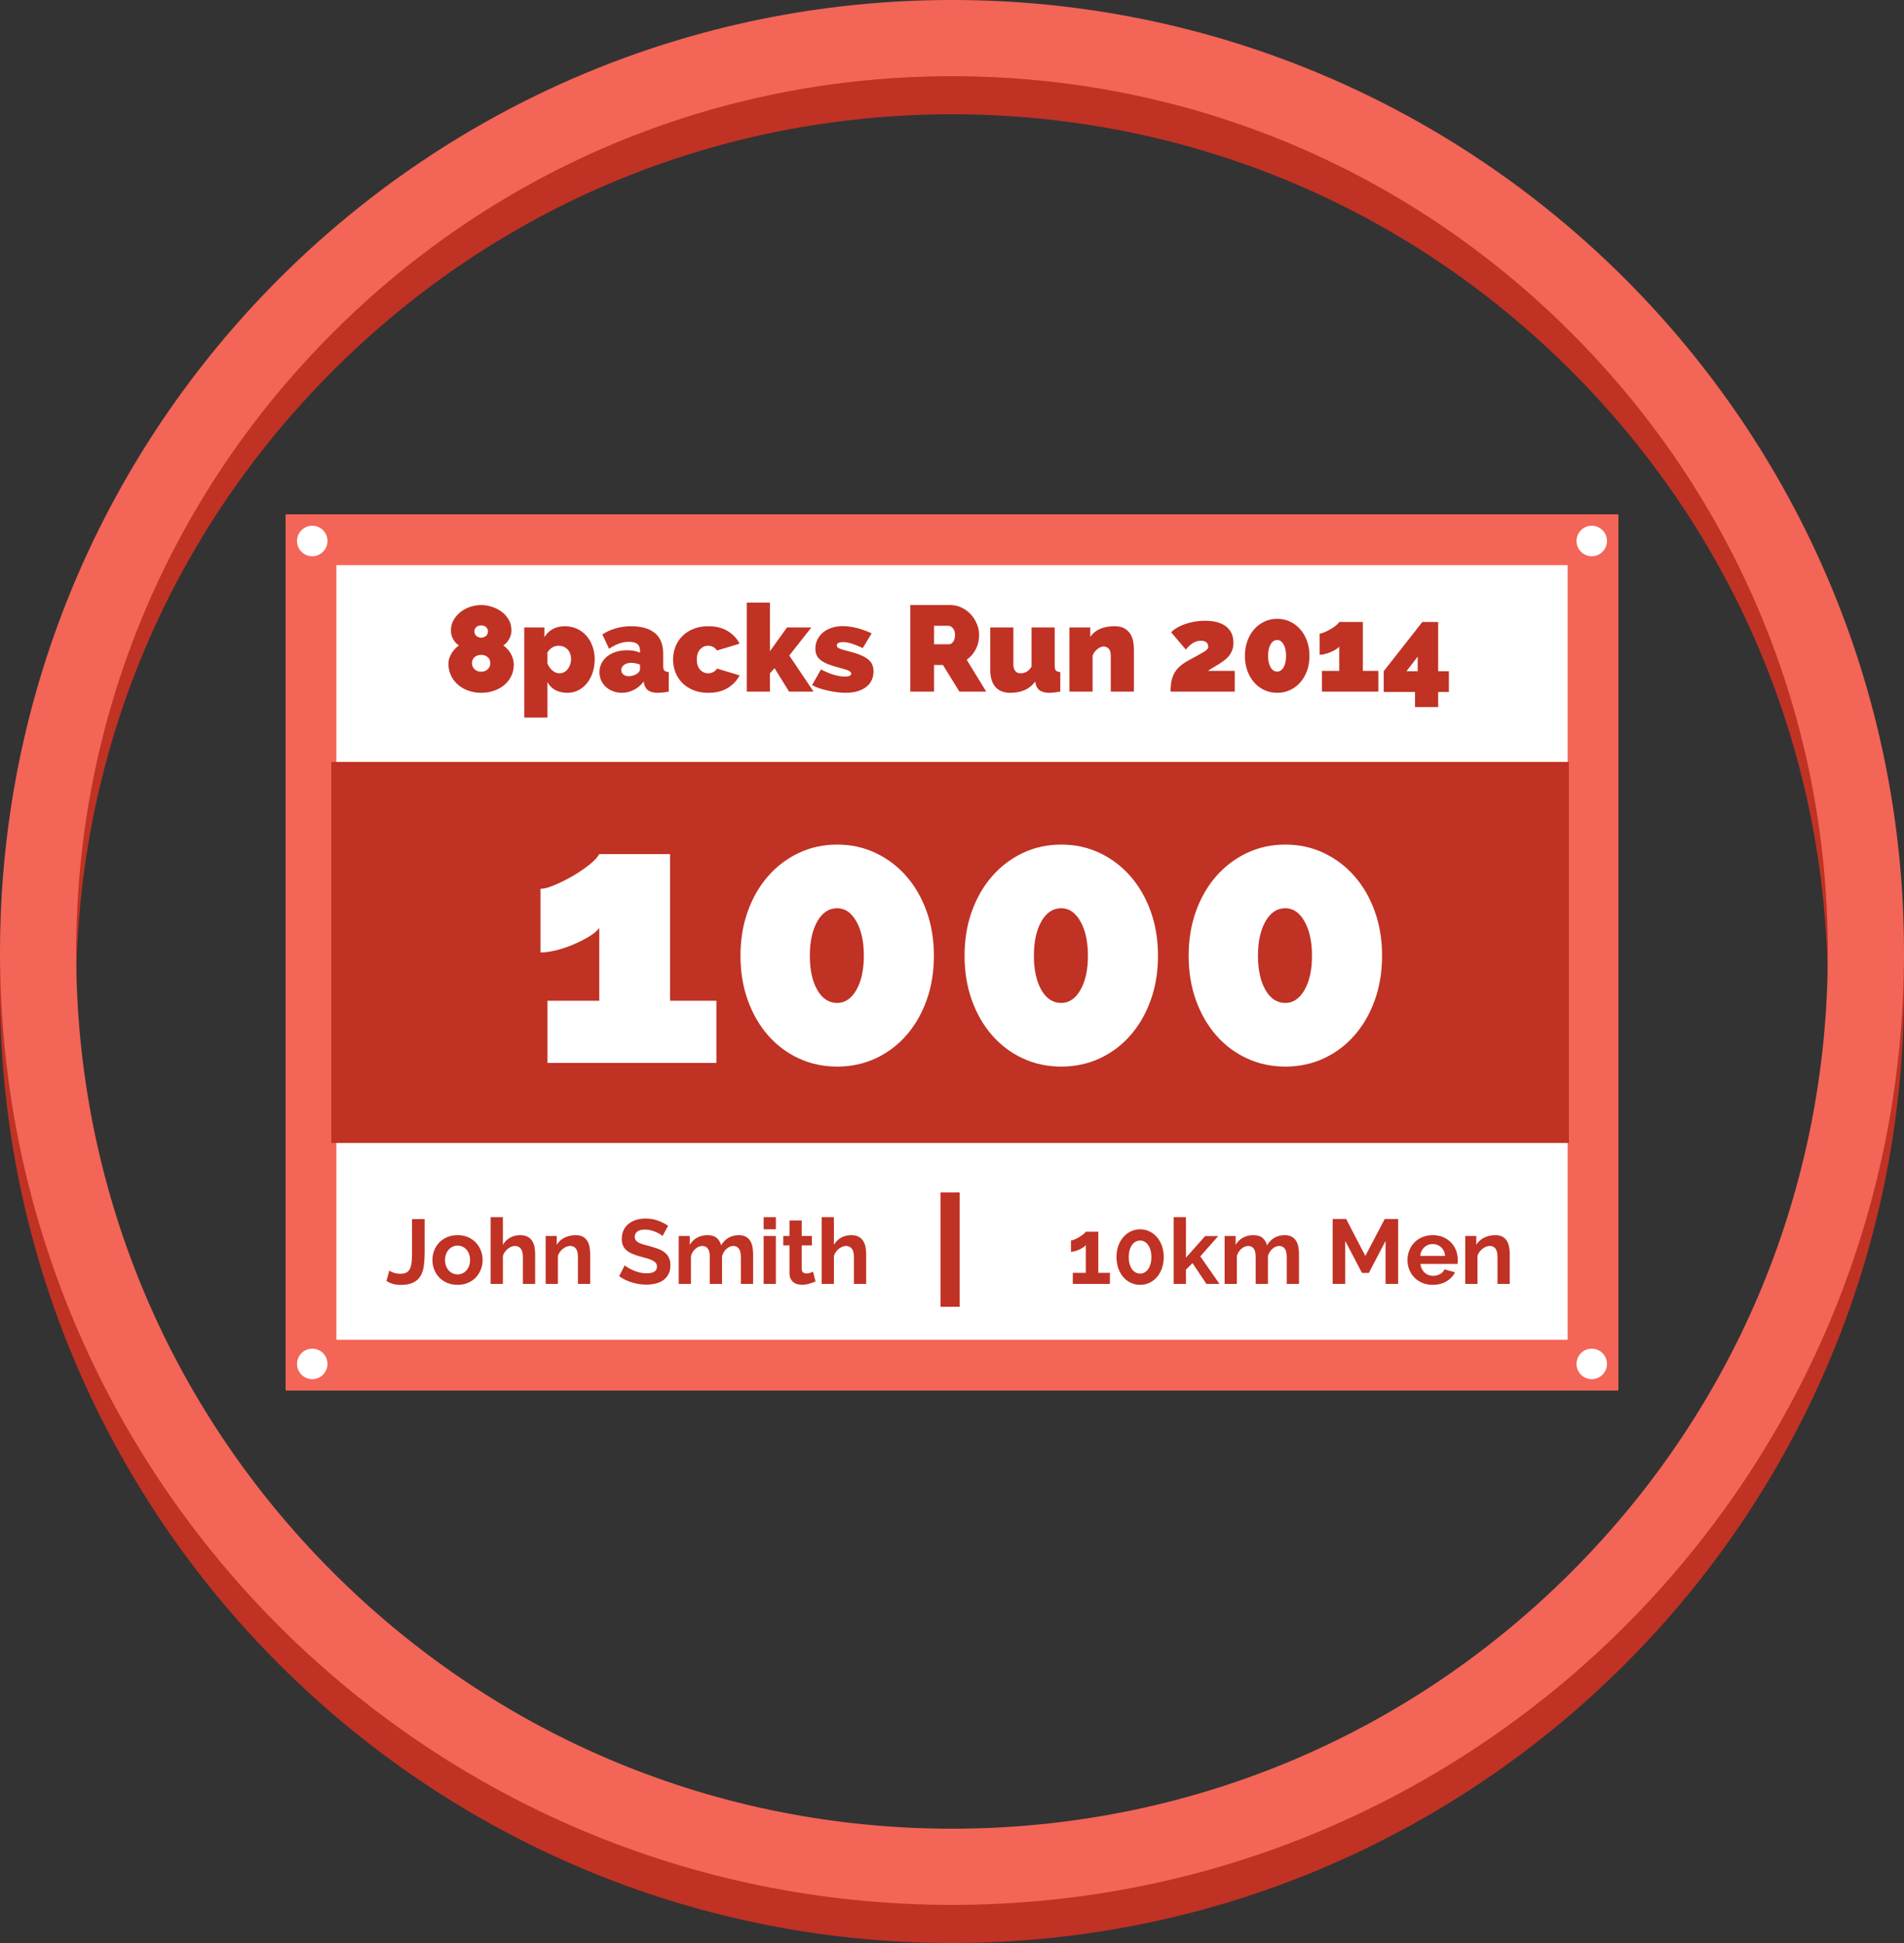<?xml version="1.0" encoding="utf-8"?>
<!-- Generator: Adobe Illustrator 18.0.0, SVG Export Plug-In . SVG Version: 6.00 Build 0)  -->
<!DOCTYPE svg PUBLIC "-//W3C//DTD SVG 1.1//EN" "http://www.w3.org/Graphics/SVG/1.1/DTD/svg11.dtd">
<svg version="1.1" xmlns="http://www.w3.org/2000/svg" xmlns:xlink="http://www.w3.org/1999/xlink" x="0px" y="0px"
	 viewBox="0 0 375 382.5" style="enable-background:new 0 0 375 382.5;" xml:space="preserve">
<rect x="0" y="0" width="375" height="382.5" fill="#333333" stroke="none"/>
<style type="text/css">
	.st0{fill:#C03224;}
	.st1{fill:#F36557;}
	.st2{fill-rule:evenodd;clip-rule:evenodd;fill:#FFFFFF;}
	.st3{fill-rule:evenodd;clip-rule:evenodd;fill:#C03224;}
	.st4{fill:#FFFFFF;}
</style>
<g id="frame_2_">
	<g id="frameShadow">
		<g>
			<path class="st0" d="M187.5,22.5c46.076,0,89.395,17.943,121.976,50.524S360,148.924,360,195s-17.943,89.395-50.524,121.976
				S233.576,367.5,187.5,367.5s-89.395-17.943-121.976-50.524S15,241.076,15,195s17.943-89.395,50.524-121.976
				S141.424,22.5,187.5,22.5 M187.5,7.5C83.947,7.5,0,91.447,0,195s83.947,187.5,187.5,187.5S375,298.553,375,195
				S291.053,7.5,187.5,7.5L187.5,7.5z"/>
		</g>
	</g>
	<g id="frame">
		<g>
			<path class="st1" d="M187.5,15c46.076,0,89.395,17.943,121.976,50.524S360,141.424,360,187.5s-17.943,89.395-50.524,121.976
				S233.576,360,187.5,360s-89.395-17.943-121.976-50.524S15,233.576,15,187.5S32.943,98.105,65.524,65.524S141.424,15,187.5,15
				 M187.5,0C83.947,0,0,83.947,0,187.5S83.947,375,187.5,375S375,291.053,375,187.5S291.053,0,187.5,0L187.5,0z"/>
		</g>
	</g>
</g>
<g id="icon_1_">
	<g id="Rectangle_1">
		<g>
			<rect x="61.25" y="106.25" class="st2" width="252.5" height="162.5"/>
		</g>
		<g>
			<path class="st1" d="M308.75,111.25v152.5H66.25v-152.5H308.75 M318.75,101.25H56.25v172.5h262.5V101.25L318.75,101.25z"/>
		</g>
	</g>
	<g id="holes">
		<g>
			<path class="st2" d="M61.5,265.5c-1.657,0-3,1.343-3,3c0,1.657,1.343,3,3,3c1.657,0,3-1.343,3-3
				C64.5,266.843,63.157,265.5,61.5,265.5z M313.5,109.5c1.657,0,3-1.343,3-3s-1.343-3-3-3s-3,1.343-3,3S311.843,109.5,313.5,109.5z
				 M313.5,265.5c-1.657,0-3,1.343-3,3c0,1.657,1.343,3,3,3s3-1.343,3-3C316.5,266.843,315.157,265.5,313.5,265.5z M61.5,103.5
				c-1.657,0-3,1.343-3,3s1.343,3,3,3c1.657,0,3-1.343,3-3S63.157,103.5,61.5,103.5z"/>
		</g>
	</g>
	<g id="backing">
		<g>
			<rect x="65.25" y="150" class="st3" width="243.75" height="75"/>
		</g>
	</g>
	<g id="_x31_000">
		<g>
			<path class="st4" d="M131.969,168.138h-13.944c-0.288,0.576-0.923,1.26-1.905,2.052c-0.983,0.792-2.073,1.537-3.27,2.232
				c-1.198,0.696-2.397,1.296-3.594,1.8c-1.198,0.504-2.133,0.756-2.803,0.756v12.528c0.91,0,1.941-0.144,3.091-0.432
				c1.15-0.288,2.288-0.672,3.414-1.152c1.125-0.479,2.144-0.996,3.055-1.548c0.91-0.551,1.581-1.116,2.013-1.692v14.328h-10.207
				v12.24h33.28v-12.24h-9.129V168.138z M178.51,172.494c-1.701-1.944-3.714-3.467-6.038-4.572
				c-2.325-1.104-4.852-1.656-7.583-1.656c-2.731,0-5.259,0.552-7.583,1.656c-2.325,1.105-4.337,2.628-6.038,4.572
				c-1.701,1.944-3.031,4.248-3.989,6.912c-0.959,2.664-1.438,5.58-1.438,8.748s0.478,6.084,1.438,8.748
				c0.958,2.664,2.288,4.968,3.989,6.912c1.7,1.944,3.713,3.456,6.038,4.536c2.324,1.08,4.852,1.62,7.583,1.62
				c2.731,0,5.258-0.54,7.583-1.62c2.324-1.08,4.336-2.592,6.038-4.536c1.7-1.944,3.03-4.248,3.989-6.912
				c0.958-2.664,1.438-5.58,1.438-8.748s-0.48-6.084-1.438-8.748C181.54,176.742,180.21,174.438,178.51,172.494z M168.662,194.886
				c-0.983,1.704-2.241,2.556-3.774,2.556c-1.63,0-2.936-0.852-3.917-2.556c-0.983-1.703-1.473-3.948-1.473-6.732
				c0-2.783,0.491-5.04,1.473-6.768c0.982-1.728,2.288-2.592,3.917-2.592c1.533,0,2.791,0.864,3.774,2.592
				c0.982,1.728,1.474,3.985,1.474,6.768C170.136,190.938,169.644,193.183,168.662,194.886z M222.643,172.494
				c-1.701-1.944-3.714-3.467-6.038-4.572c-2.325-1.104-4.852-1.656-7.583-1.656c-2.731,0-5.259,0.552-7.583,1.656
				c-2.325,1.105-4.337,2.628-6.038,4.572c-1.701,1.944-3.031,4.248-3.989,6.912c-0.959,2.664-1.438,5.58-1.438,8.748
				s0.478,6.084,1.438,8.748c0.958,2.664,2.288,4.968,3.989,6.912c1.7,1.944,3.713,3.456,6.038,4.536
				c2.324,1.08,4.852,1.62,7.583,1.62c2.731,0,5.258-0.54,7.583-1.62c2.324-1.08,4.336-2.592,6.038-4.536
				c1.7-1.944,3.03-4.248,3.989-6.912c0.958-2.664,1.438-5.58,1.438-8.748s-0.48-6.084-1.438-8.748
				C225.673,176.742,224.343,174.438,222.643,172.494z M212.795,194.886c-0.983,1.704-2.241,2.556-3.774,2.556
				c-1.63,0-2.936-0.852-3.917-2.556c-0.983-1.703-1.473-3.948-1.473-6.732c0-2.783,0.491-5.04,1.473-6.768
				c0.982-1.728,2.288-2.592,3.917-2.592c1.533,0,2.791,0.864,3.774,2.592c0.982,1.728,1.474,3.985,1.474,6.768
				C214.269,190.938,213.777,193.183,212.795,194.886z M270.765,179.406c-0.959-2.664-2.289-4.968-3.989-6.912
				c-1.701-1.944-3.714-3.467-6.038-4.572c-2.325-1.104-4.852-1.656-7.583-1.656c-2.731,0-5.259,0.552-7.583,1.656
				c-2.325,1.105-4.337,2.628-6.038,4.572c-1.701,1.944-3.031,4.248-3.989,6.912c-0.959,2.664-1.438,5.58-1.438,8.748
				s0.478,6.084,1.438,8.748c0.958,2.664,2.288,4.968,3.989,6.912c1.7,1.944,3.713,3.456,6.038,4.536
				c2.324,1.08,4.852,1.62,7.583,1.62c2.731,0,5.258-0.54,7.583-1.62c2.324-1.08,4.336-2.592,6.038-4.536
				c1.7-1.944,3.03-4.248,3.989-6.912c0.958-2.664,1.438-5.58,1.438-8.748S271.723,182.07,270.765,179.406z M256.928,194.886
				c-0.983,1.704-2.241,2.556-3.774,2.556c-1.63,0-2.936-0.852-3.917-2.556c-0.983-1.703-1.474-3.948-1.474-6.732
				c0-2.783,0.491-5.04,1.474-6.768c0.982-1.728,2.288-2.592,3.917-2.592c1.533,0,2.791,0.864,3.774,2.592
				c0.982,1.728,1.474,3.985,1.474,6.768C258.402,190.938,257.91,193.183,256.928,194.886z"/>
		</g>
	</g>
	<g id="John_Smith">
		<g>
			<path class="st0" d="M81.154,246.468c0,0.72-0.024,1.347-0.072,1.881c-0.048,0.534-0.15,0.981-0.306,1.341
				c-0.156,0.36-0.384,0.627-0.684,0.801c-0.3,0.174-0.702,0.261-1.206,0.261c-0.516,0-0.972-0.072-1.368-0.216
				c-0.396-0.144-0.678-0.276-0.846-0.396l-0.558,2.016c0.768,0.528,1.692,0.792,2.772,0.792c1.056,0,1.896-0.156,2.52-0.468
				c0.624-0.312,1.101-0.75,1.431-1.314c0.33-0.564,0.546-1.245,0.648-2.043c0.102-0.798,0.153-1.683,0.153-2.655v-6.48h-2.484
				V246.468z M93.727,244.623c-0.426-0.45-0.942-0.807-1.548-1.071c-0.606-0.264-1.293-0.396-2.061-0.396
				c-0.768,0-1.458,0.132-2.07,0.396c-0.612,0.264-1.131,0.621-1.557,1.071c-0.426,0.45-0.753,0.969-0.981,1.557
				c-0.228,0.588-0.342,1.212-0.342,1.872c0,0.648,0.114,1.266,0.342,1.854c0.228,0.588,0.555,1.107,0.981,1.557
				c0.426,0.45,0.945,0.807,1.557,1.071s1.302,0.396,2.07,0.396c0.768,0,1.458-0.132,2.07-0.396
				c0.612-0.264,1.128-0.621,1.548-1.071c0.42-0.45,0.744-0.969,0.972-1.557c0.228-0.588,0.342-1.206,0.342-1.854
				c0-0.66-0.114-1.284-0.342-1.872C94.48,245.592,94.153,245.073,93.727,244.623z M92.395,249.186
				c-0.126,0.348-0.3,0.648-0.522,0.9c-0.222,0.252-0.483,0.447-0.783,0.585c-0.3,0.138-0.624,0.207-0.972,0.207
				c-0.348,0-0.672-0.069-0.972-0.207c-0.3-0.138-0.561-0.333-0.783-0.585c-0.222-0.252-0.396-0.549-0.522-0.891
				c-0.126-0.342-0.189-0.723-0.189-1.143c0-0.408,0.063-0.786,0.189-1.134c0.126-0.348,0.3-0.648,0.522-0.9
				c0.222-0.252,0.483-0.45,0.783-0.594c0.3-0.144,0.624-0.216,0.972-0.216c0.348,0,0.672,0.069,0.972,0.207
				c0.3,0.138,0.561,0.333,0.783,0.585c0.222,0.252,0.396,0.552,0.522,0.9c0.126,0.348,0.189,0.726,0.189,1.134
				C92.584,248.454,92.521,248.838,92.395,249.186z M104.824,244.308c-0.216-0.348-0.516-0.627-0.9-0.837
				c-0.384-0.21-0.882-0.315-1.494-0.315c-0.72,0-1.377,0.165-1.971,0.495c-0.594,0.33-1.065,0.801-1.413,1.413v-5.454h-2.412v13.14
				h2.412v-5.508c0.084-0.288,0.216-0.552,0.396-0.792c0.18-0.24,0.378-0.447,0.594-0.621c0.216-0.174,0.444-0.309,0.684-0.405
				c0.24-0.096,0.468-0.144,0.684-0.144c0.504,0,0.894,0.177,1.17,0.531c0.276,0.354,0.414,0.903,0.414,1.647v5.292h2.412v-5.886
				c0-0.468-0.042-0.924-0.126-1.368C105.19,245.052,105.04,244.656,104.824,244.308z M115.696,244.326
				c-0.204-0.348-0.492-0.63-0.864-0.846c-0.372-0.216-0.852-0.324-1.44-0.324c-0.828,0-1.572,0.168-2.232,0.504
				c-0.66,0.336-1.164,0.804-1.512,1.404v-1.746h-2.178v9.432h2.412v-5.508c0.084-0.288,0.216-0.552,0.396-0.792
				c0.18-0.24,0.381-0.447,0.603-0.621c0.222-0.174,0.459-0.309,0.711-0.405c0.252-0.096,0.498-0.144,0.738-0.144
				c0.468,0,0.834,0.174,1.098,0.522c0.264,0.348,0.396,0.9,0.396,1.656v5.292h2.412v-5.886c0-0.456-0.039-0.906-0.117-1.35
				C116.04,245.07,115.899,244.674,115.696,244.326z M130.932,246.576c-0.354-0.288-0.786-0.528-1.296-0.72
				c-0.51-0.192-1.077-0.372-1.701-0.54c-0.48-0.12-0.903-0.234-1.269-0.342c-0.366-0.108-0.669-0.228-0.909-0.36
				c-0.24-0.132-0.423-0.285-0.549-0.459c-0.126-0.174-0.189-0.393-0.189-0.657c0-0.456,0.168-0.81,0.504-1.062
				c0.336-0.252,0.846-0.378,1.53-0.378c0.384,0,0.762,0.048,1.134,0.144c0.372,0.096,0.717,0.213,1.035,0.351
				c0.318,0.138,0.588,0.279,0.81,0.423c0.222,0.144,0.375,0.258,0.459,0.342l1.098-2.016c-0.564-0.384-1.224-0.717-1.98-0.999
				c-0.756-0.282-1.584-0.423-2.484-0.423c-0.648,0-1.254,0.087-1.818,0.261c-0.564,0.174-1.059,0.429-1.485,0.765
				c-0.426,0.336-0.759,0.756-0.999,1.26c-0.24,0.504-0.36,1.08-0.36,1.728c0,0.492,0.075,0.918,0.225,1.278
				c0.15,0.36,0.375,0.672,0.675,0.936c0.3,0.264,0.675,0.495,1.125,0.693c0.45,0.198,0.981,0.381,1.593,0.549
				c0.504,0.132,0.96,0.258,1.368,0.378c0.408,0.12,0.756,0.252,1.044,0.396c0.288,0.144,0.51,0.312,0.666,0.504
				c0.156,0.192,0.234,0.432,0.234,0.72c0,0.876-0.684,1.314-2.052,1.314c-0.492,0-0.972-0.06-1.44-0.18
				c-0.468-0.12-0.894-0.267-1.278-0.441c-0.384-0.174-0.717-0.348-0.999-0.522c-0.282-0.174-0.477-0.315-0.585-0.423l-1.098,2.142
				c0.744,0.528,1.584,0.936,2.52,1.224c0.936,0.288,1.884,0.432,2.844,0.432c0.624,0,1.224-0.069,1.8-0.207
				c0.576-0.138,1.08-0.357,1.512-0.657c0.432-0.3,0.777-0.693,1.035-1.179c0.258-0.486,0.387-1.071,0.387-1.755
				c0-0.588-0.096-1.083-0.288-1.485C131.559,247.209,131.286,246.864,130.932,246.576z M147.789,244.326
				c-0.204-0.348-0.492-0.63-0.864-0.846c-0.372-0.216-0.846-0.324-1.422-0.324c-0.756,0-1.428,0.171-2.016,0.513
				c-0.588,0.342-1.074,0.837-1.458,1.485c-0.132-0.564-0.411-1.038-0.837-1.422c-0.426-0.384-1.035-0.576-1.827-0.576
				c-0.78,0-1.473,0.165-2.079,0.495c-0.606,0.33-1.083,0.801-1.431,1.413v-1.746h-2.178v9.432h2.412v-5.508
				c0.18-0.588,0.483-1.062,0.909-1.422c0.426-0.36,0.873-0.54,1.341-0.54c0.456,0,0.813,0.174,1.071,0.522
				c0.258,0.348,0.387,0.9,0.387,1.656v5.292h2.412v-5.49c0.18-0.588,0.48-1.065,0.9-1.431c0.42-0.366,0.864-0.549,1.332-0.549
				c0.456,0,0.816,0.174,1.08,0.522c0.264,0.348,0.396,0.9,0.396,1.656v5.292h2.412v-5.886c0-0.456-0.039-0.906-0.117-1.35
				C148.134,245.07,147.993,244.674,147.789,244.326z M150.399,242.004h2.412v-2.394h-2.412V242.004z M150.399,252.75h2.412v-9.432
				h-2.412V252.75z M159.561,250.572c-0.24,0.084-0.486,0.126-0.738,0.126s-0.468-0.069-0.648-0.207
				c-0.18-0.138-0.27-0.375-0.27-0.711v-4.608h1.998v-1.854h-1.998v-3.06h-2.412v3.06h-1.224v1.854h1.224v5.418
				c0,0.42,0.066,0.777,0.198,1.071c0.132,0.294,0.309,0.534,0.531,0.72c0.222,0.186,0.48,0.321,0.774,0.405
				c0.294,0.084,0.609,0.126,0.945,0.126c0.516,0,1.011-0.072,1.485-0.216c0.474-0.144,0.873-0.288,1.197-0.432l-0.486-1.908
				C159.993,250.416,159.801,250.488,159.561,250.572z M170.469,245.496c-0.084-0.444-0.234-0.84-0.45-1.188
				c-0.216-0.348-0.516-0.627-0.9-0.837c-0.384-0.21-0.882-0.315-1.494-0.315c-0.72,0-1.377,0.165-1.971,0.495
				c-0.594,0.33-1.065,0.801-1.413,1.413v-5.454h-2.412v13.14h2.412v-5.508c0.084-0.288,0.216-0.552,0.396-0.792
				c0.18-0.24,0.378-0.447,0.594-0.621c0.216-0.174,0.444-0.309,0.684-0.405c0.24-0.096,0.468-0.144,0.684-0.144
				c0.504,0,0.894,0.177,1.17,0.531c0.276,0.354,0.414,0.903,0.414,1.647v5.292h2.412v-5.886
				C170.595,246.396,170.552,245.94,170.469,245.496z"/>
		</g>
	</g>
	<g id="_x31_0km_Men">
		<g>
			<path class="st0" d="M216.316,242.472h-2.466c-0.048,0.108-0.186,0.255-0.414,0.441c-0.228,0.186-0.492,0.375-0.792,0.567
				c-0.3,0.192-0.606,0.357-0.918,0.495c-0.312,0.138-0.576,0.207-0.792,0.207v2.25c0.228,0,0.492-0.042,0.792-0.126
				c0.3-0.084,0.588-0.192,0.864-0.324c0.276-0.132,0.528-0.273,0.756-0.423c0.228-0.15,0.396-0.297,0.504-0.441v5.454h-2.556v2.178
				h7.308v-2.178h-2.286V242.472z M227.88,243.561c-0.414-0.486-0.906-0.867-1.476-1.143c-0.57-0.276-1.185-0.414-1.845-0.414
				c-0.672,0-1.293,0.138-1.863,0.414c-0.57,0.276-1.062,0.657-1.476,1.143c-0.414,0.486-0.738,1.062-0.972,1.728
				c-0.234,0.666-0.351,1.395-0.351,2.187c0,0.792,0.117,1.521,0.351,2.187c0.234,0.666,0.558,1.242,0.972,1.728
				s0.906,0.864,1.476,1.134c0.57,0.27,1.191,0.405,1.863,0.405c0.66,0,1.275-0.135,1.845-0.405c0.57-0.27,1.062-0.648,1.476-1.134
				s0.738-1.062,0.972-1.728c0.234-0.666,0.351-1.395,0.351-2.187c0-0.792-0.117-1.521-0.351-2.187
				C228.618,244.623,228.294,244.047,227.88,243.561z M226.611,248.79c-0.108,0.396-0.261,0.738-0.459,1.026
				s-0.432,0.51-0.702,0.666c-0.27,0.156-0.567,0.234-0.891,0.234c-0.336,0-0.642-0.078-0.918-0.234
				c-0.276-0.156-0.513-0.378-0.711-0.666s-0.351-0.63-0.459-1.026c-0.108-0.396-0.162-0.834-0.162-1.314
				c0-0.48,0.054-0.921,0.162-1.323c0.108-0.402,0.261-0.747,0.459-1.035c0.198-0.288,0.435-0.51,0.711-0.666
				c0.276-0.156,0.582-0.234,0.918-0.234c0.324,0,0.621,0.078,0.891,0.234c0.27,0.156,0.504,0.378,0.702,0.666
				c0.198,0.288,0.351,0.633,0.459,1.035c0.108,0.402,0.162,0.843,0.162,1.323C226.773,247.956,226.719,248.394,226.611,248.79z
				 M239.931,243.336h-2.574l-3.78,4.248v-7.974h-2.412v13.14h2.412v-2.808l1.296-1.278l2.736,4.086h2.574l-3.78-5.418
				L239.931,243.336z M255.303,244.326c-0.204-0.348-0.492-0.63-0.864-0.846c-0.372-0.216-0.846-0.324-1.422-0.324
				c-0.756,0-1.428,0.171-2.016,0.513c-0.588,0.342-1.074,0.837-1.458,1.485c-0.132-0.564-0.411-1.038-0.837-1.422
				c-0.426-0.384-1.035-0.576-1.827-0.576c-0.78,0-1.473,0.165-2.079,0.495c-0.606,0.33-1.083,0.801-1.431,1.413v-1.746h-2.178
				v9.432h2.412v-5.508c0.18-0.588,0.483-1.062,0.909-1.422c0.426-0.36,0.873-0.54,1.341-0.54c0.456,0,0.813,0.174,1.071,0.522
				c0.258,0.348,0.387,0.9,0.387,1.656v5.292h2.412v-5.49c0.18-0.588,0.48-1.065,0.9-1.431c0.42-0.366,0.864-0.549,1.332-0.549
				c0.456,0,0.816,0.174,1.08,0.522c0.264,0.348,0.396,0.9,0.396,1.656v5.292h2.412v-5.886c0-0.456-0.039-0.906-0.117-1.35
				C255.648,245.07,255.507,244.674,255.303,244.326z M268.911,247.242l-3.78-7.272h-2.664v12.78h2.484v-8.46l3.294,6.3h1.35
				l3.294-6.3v8.46h2.484v-12.78h-2.646L268.911,247.242z M285.804,244.614c-0.426-0.444-0.942-0.798-1.548-1.062
				c-0.606-0.264-1.293-0.396-2.061-0.396c-0.768,0-1.461,0.132-2.079,0.396c-0.618,0.264-1.143,0.621-1.575,1.071
				s-0.762,0.972-0.99,1.566c-0.228,0.594-0.342,1.227-0.342,1.899c0,0.648,0.117,1.266,0.351,1.854
				c0.234,0.588,0.567,1.104,0.999,1.548c0.432,0.444,0.954,0.795,1.566,1.053c0.612,0.258,1.296,0.387,2.052,0.387
				c1.056,0,1.965-0.231,2.727-0.693c0.762-0.462,1.317-1.053,1.665-1.773l-2.07-0.576c-0.156,0.384-0.447,0.693-0.873,0.927
				c-0.426,0.234-0.879,0.351-1.359,0.351c-0.312,0-0.612-0.054-0.9-0.162c-0.288-0.108-0.546-0.264-0.774-0.468
				c-0.228-0.204-0.414-0.45-0.558-0.738c-0.144-0.288-0.234-0.618-0.27-0.99h7.29c0.024-0.096,0.039-0.216,0.045-0.36
				c0.006-0.144,0.009-0.294,0.009-0.45c0-0.636-0.111-1.248-0.333-1.836C286.553,245.574,286.229,245.058,285.804,244.614z
				 M279.729,247.242c0.024-0.348,0.105-0.666,0.243-0.954c0.138-0.288,0.315-0.534,0.531-0.738
				c0.216-0.204,0.465-0.363,0.747-0.477c0.282-0.114,0.585-0.171,0.909-0.171c0.66,0,1.221,0.213,1.683,0.639
				c0.462,0.426,0.723,0.993,0.783,1.701H279.729z M297.234,245.514c-0.078-0.444-0.219-0.84-0.423-1.188
				c-0.204-0.348-0.492-0.63-0.864-0.846c-0.372-0.216-0.852-0.324-1.44-0.324c-0.828,0-1.572,0.168-2.232,0.504
				c-0.66,0.336-1.164,0.804-1.512,1.404v-1.746h-2.178v9.432h2.412v-5.508c0.084-0.288,0.216-0.552,0.396-0.792
				c0.18-0.24,0.381-0.447,0.603-0.621c0.222-0.174,0.459-0.309,0.711-0.405c0.252-0.096,0.498-0.144,0.738-0.144
				c0.468,0,0.834,0.174,1.098,0.522c0.264,0.348,0.396,0.9,0.396,1.656v5.292h2.412v-5.886
				C297.351,246.408,297.311,245.958,297.234,245.514z"/>
		</g>
	</g>
	<g id="divider">
		<g>
			<rect x="185.25" y="234.75" class="st3" width="3.75" height="22.5"/>
		</g>
	</g>
	<g id="_x38_packs_Run_2014">
		<g>
			<path class="st0" d="M100.519,128.539c-0.192-0.32-0.412-0.604-0.66-0.852c-0.248-0.248-0.492-0.46-0.732-0.636
				c0.464-0.272,0.848-0.688,1.152-1.248c0.304-0.56,0.456-1.12,0.456-1.68c0-0.816-0.188-1.54-0.564-2.172
				c-0.376-0.632-0.856-1.156-1.44-1.572c-0.584-0.416-1.228-0.732-1.932-0.948c-0.704-0.216-1.384-0.324-2.04-0.324
				c-0.656,0-1.336,0.108-2.04,0.324c-0.704,0.216-1.344,0.54-1.92,0.972c-0.576,0.432-1.052,0.964-1.428,1.596
				c-0.376,0.632-0.564,1.356-0.564,2.172c0,0.56,0.148,1.112,0.444,1.656c0.296,0.544,0.676,0.952,1.14,1.224
				c-0.24,0.176-0.48,0.384-0.72,0.624s-0.46,0.512-0.66,0.816c-0.2,0.304-0.364,0.64-0.492,1.008
				c-0.128,0.368-0.192,0.768-0.192,1.2c0,0.864,0.176,1.648,0.528,2.352c0.352,0.704,0.824,1.304,1.416,1.8
				c0.592,0.496,1.276,0.876,2.052,1.14c0.776,0.264,1.588,0.396,2.436,0.396c0.88,0,1.712-0.132,2.496-0.396
				c0.784-0.264,1.468-0.64,2.052-1.128c0.584-0.488,1.044-1.072,1.38-1.752c0.336-0.68,0.504-1.436,0.504-2.268
				c0-0.448-0.064-0.864-0.192-1.248C100.871,129.211,100.711,128.859,100.519,128.539z M93.799,123.451
				c0.24-0.224,0.56-0.336,0.96-0.336c0.4,0,0.724,0.112,0.972,0.336c0.248,0.224,0.372,0.496,0.372,0.816
				c0,0.432-0.144,0.752-0.432,0.96c-0.288,0.208-0.592,0.312-0.912,0.312c-0.32,0-0.62-0.104-0.9-0.312
				c-0.28-0.208-0.42-0.528-0.42-0.96C93.439,123.947,93.559,123.675,93.799,123.451z M96.055,131.755
				c-0.336,0.32-0.768,0.48-1.296,0.48c-0.512,0-0.94-0.16-1.284-0.48c-0.344-0.32-0.516-0.712-0.516-1.176
				c0-0.512,0.168-0.916,0.504-1.212c0.336-0.296,0.768-0.444,1.296-0.444c0.512,0,0.94,0.144,1.284,0.432
				c0.344,0.288,0.516,0.696,0.516,1.224C96.559,131.043,96.391,131.435,96.055,131.755z M115.471,125.131
				c-0.512-0.576-1.128-1.028-1.848-1.356c-0.72-0.328-1.496-0.492-2.328-0.492c-0.96,0-1.768,0.184-2.424,0.552
				c-0.656,0.368-1.208,0.896-1.656,1.584v-1.896h-3.96v17.736h4.56v-6.984c0.368,0.688,0.888,1.212,1.56,1.572
				s1.464,0.54,2.376,0.54c0.768,0,1.48-0.164,2.136-0.492c0.656-0.328,1.224-0.788,1.704-1.38c0.48-0.592,0.856-1.292,1.128-2.1
				c0.272-0.808,0.408-1.684,0.408-2.628c0-0.928-0.148-1.792-0.444-2.592C116.387,126.395,115.983,125.707,115.471,125.131z
				 M112.291,130.843c-0.12,0.336-0.28,0.632-0.48,0.888c-0.2,0.256-0.44,0.456-0.72,0.6c-0.28,0.144-0.588,0.216-0.924,0.216
				c-0.48,0-0.936-0.184-1.368-0.552c-0.432-0.368-0.76-0.832-0.984-1.392v-2.184c0.592-0.864,1.312-1.296,2.16-1.296
				c0.752,0,1.356,0.24,1.812,0.72c0.456,0.48,0.684,1.12,0.684,1.92C112.471,130.147,112.411,130.507,112.291,130.843z
				 M130.615,131.107v-2.448c0-1.792-0.544-3.136-1.632-4.032c-1.088-0.896-2.64-1.344-4.656-1.344
				c-2.128,0-4.024,0.536-5.688,1.608l1.32,2.832c0.672-0.448,1.312-0.788,1.92-1.02c0.608-0.232,1.272-0.348,1.992-0.348
				c0.768,0,1.324,0.144,1.668,0.432c0.344,0.288,0.516,0.728,0.516,1.32v0.384c-0.672-0.32-1.52-0.48-2.544-0.48
				c-0.8,0-1.532,0.104-2.196,0.312c-0.664,0.208-1.236,0.504-1.716,0.888c-0.48,0.384-0.856,0.84-1.128,1.368
				c-0.272,0.528-0.408,1.112-0.408,1.752c0,0.576,0.112,1.112,0.336,1.608c0.224,0.496,0.532,0.924,0.924,1.284
				c0.392,0.36,0.86,0.644,1.404,0.852c0.544,0.208,1.128,0.312,1.752,0.312c0.832,0,1.616-0.188,2.352-0.564
				c0.736-0.376,1.384-0.924,1.944-1.644l0.096,0.456c0.128,0.576,0.404,1.012,0.828,1.308c0.424,0.296,1.044,0.444,1.86,0.444
				c0.288,0,0.616-0.02,0.984-0.06c0.368-0.04,0.76-0.1,1.176-0.18v-3.84c-0.416-0.032-0.704-0.132-0.864-0.3
				C130.695,131.839,130.615,131.539,130.615,131.107z M126.055,131.755c0,0.16-0.056,0.316-0.168,0.468
				c-0.112,0.152-0.256,0.292-0.432,0.42c-0.224,0.144-0.48,0.26-0.768,0.348c-0.288,0.088-0.568,0.132-0.84,0.132
				c-0.432,0-0.788-0.112-1.068-0.336c-0.28-0.224-0.42-0.512-0.42-0.864c0-0.416,0.184-0.76,0.552-1.032
				c0.368-0.272,0.832-0.408,1.392-0.408c0.256,0,0.544,0.032,0.864,0.096c0.32,0.064,0.616,0.144,0.888,0.24V131.755z
				 M139.471,127.123c0.736,0,1.32,0.312,1.752,0.936l4.44-1.344c-0.512-1.008-1.284-1.832-2.316-2.472
				c-1.032-0.64-2.316-0.96-3.852-0.96c-1.12,0-2.112,0.18-2.976,0.54c-0.864,0.36-1.588,0.84-2.172,1.44
				c-0.584,0.6-1.028,1.296-1.332,2.088c-0.304,0.792-0.456,1.62-0.456,2.484s0.152,1.692,0.456,2.484
				c0.304,0.792,0.748,1.488,1.332,2.088c0.584,0.6,1.308,1.08,2.172,1.44c0.864,0.36,1.856,0.54,2.976,0.54
				c1.536,0,2.82-0.32,3.852-0.96c1.032-0.64,1.804-1.464,2.316-2.472l-4.44-1.344c-0.432,0.624-1.016,0.936-1.752,0.936
				c-0.624,0-1.152-0.236-1.584-0.708c-0.432-0.472-0.648-1.14-0.648-2.004s0.216-1.532,0.648-2.004
				C138.319,127.359,138.847,127.123,139.471,127.123z M159.798,123.523h-4.8l-3.36,4.68v-9.576h-4.56v17.52h4.56v-3.6l0.912-1.008
				l2.856,4.608h4.824l-4.776-7.104L159.798,123.523z M170.946,129.775c-0.392-0.312-0.916-0.6-1.572-0.864
				c-0.656-0.264-1.464-0.516-2.424-0.756c-0.416-0.096-0.764-0.188-1.044-0.276c-0.28-0.088-0.5-0.172-0.66-0.252
				c-0.16-0.08-0.272-0.164-0.336-0.252c-0.064-0.088-0.096-0.196-0.096-0.324c0-0.224,0.108-0.388,0.324-0.492
				c0.216-0.104,0.5-0.156,0.852-0.156c0.544,0,1.112,0.092,1.704,0.276c0.592,0.184,1.336,0.484,2.232,0.9l1.752-2.904
				c-1.008-0.464-1.996-0.816-2.964-1.056c-0.968-0.24-1.876-0.36-2.724-0.36c-0.784,0-1.508,0.108-2.172,0.324
				c-0.664,0.216-1.236,0.524-1.716,0.924c-0.48,0.4-0.852,0.872-1.116,1.416c-0.264,0.544-0.396,1.136-0.396,1.776
				c0,0.48,0.08,0.9,0.24,1.26c0.16,0.36,0.424,0.688,0.792,0.984c0.368,0.296,0.856,0.564,1.464,0.804
				c0.608,0.24,1.36,0.48,2.256,0.72c0.896,0.224,1.504,0.416,1.824,0.576c0.32,0.16,0.48,0.344,0.48,0.552c0,0.4-0.4,0.6-1.2,0.6
				c-0.688,0-1.432-0.12-2.232-0.36c-0.8-0.24-1.64-0.592-2.52-1.056l-1.752,3.096c0.4,0.224,0.872,0.428,1.416,0.612
				c0.544,0.184,1.108,0.34,1.692,0.468c0.584,0.128,1.18,0.232,1.788,0.312c0.608,0.08,1.176,0.12,1.704,0.12
				c1.696,0,3.036-0.376,4.02-1.128c0.984-0.752,1.476-1.776,1.476-3.072c0-0.512-0.084-0.964-0.252-1.356
				C171.618,130.439,171.338,130.087,170.946,129.775z M192.198,127.783c0.432-0.856,0.648-1.78,0.648-2.772
				c0-0.72-0.144-1.436-0.432-2.148c-0.288-0.712-0.684-1.344-1.188-1.896s-1.108-1-1.812-1.344
				c-0.704-0.344-1.472-0.516-2.304-0.516h-7.824v17.04h4.68v-5.232h1.752l3.24,5.232h5.28l-3.84-6.264
				C191.166,129.339,191.766,128.639,192.198,127.783z M187.722,126.355c-0.248,0.32-0.516,0.48-0.804,0.48h-2.952v-3.648h2.832
				c0.288,0,0.576,0.156,0.864,0.468c0.288,0.312,0.432,0.764,0.432,1.356C188.094,125.587,187.97,126.035,187.722,126.355z
				 M207.726,131.107v-7.584h-4.56v7.728c-0.368,0.544-0.736,0.896-1.104,1.056c-0.368,0.16-0.728,0.24-1.08,0.24
				c-0.432,0-0.772-0.152-1.02-0.456c-0.248-0.304-0.372-0.736-0.372-1.296v-7.272h-4.56v8.304c0,1.488,0.336,2.62,1.008,3.396
				c0.672,0.776,1.648,1.164,2.928,1.164c1.056,0,1.992-0.172,2.808-0.516s1.52-0.908,2.112-1.692l0.096,0.456
				c0.24,1.168,1.136,1.752,2.688,1.752c0.272,0,0.584-0.02,0.936-0.06c0.352-0.04,0.76-0.1,1.224-0.18v-3.84
				c-0.416-0.032-0.704-0.132-0.864-0.3C207.806,131.839,207.726,131.539,207.726,131.107z M222.69,124.915
				c-0.264-0.464-0.648-0.852-1.152-1.164c-0.504-0.312-1.188-0.468-2.052-0.468c-1.104,0-2.06,0.18-2.868,0.54
				c-0.808,0.36-1.436,0.884-1.884,1.572v-1.872h-4.104v12.624h4.56v-7.08c0.208-0.528,0.528-0.96,0.96-1.296
				s0.84-0.504,1.224-0.504c0.368,0,0.692,0.14,0.972,0.42c0.28,0.28,0.42,0.732,0.42,1.356v7.104h4.56v-8.304
				c0-0.432-0.04-0.912-0.12-1.44C223.126,125.875,222.954,125.379,222.69,124.915z M239.225,131.239
				c0.44-0.248,0.86-0.508,1.26-0.78c0.336-0.224,0.656-0.464,0.96-0.72c0.304-0.256,0.564-0.54,0.78-0.852
				c0.216-0.312,0.388-0.66,0.516-1.044c0.128-0.384,0.192-0.824,0.192-1.32c0-1.36-0.476-2.42-1.428-3.18
				c-0.952-0.76-2.348-1.14-4.188-1.14c-0.688,0-1.36,0.056-2.016,0.168c-0.656,0.112-1.276,0.268-1.86,0.468
				c-0.584,0.2-1.116,0.44-1.596,0.72c-0.48,0.28-0.872,0.588-1.176,0.924l2.88,3.384c0.512-0.608,1.004-1.048,1.476-1.32
				c0.472-0.272,0.972-0.408,1.5-0.408c0.448,0,0.8,0.096,1.056,0.288c0.256,0.192,0.384,0.488,0.384,0.888
				c0,0.144-0.036,0.276-0.108,0.396s-0.236,0.268-0.492,0.444c-0.256,0.176-0.636,0.404-1.14,0.684
				c-0.504,0.28-1.188,0.652-2.052,1.116c-0.672,0.368-1.236,0.744-1.692,1.128c-0.456,0.384-0.828,0.82-1.116,1.308
				c-0.288,0.488-0.496,1.036-0.624,1.644c-0.128,0.608-0.192,1.312-0.192,2.112h12.648v-4.08h-5.28
				C238.349,131.763,238.785,131.487,239.225,131.239z M256.097,123.895c-0.568-0.648-1.24-1.156-2.016-1.524
				c-0.776-0.368-1.62-0.552-2.532-0.552s-1.756,0.184-2.532,0.552c-0.776,0.368-1.448,0.876-2.016,1.524
				c-0.568,0.648-1.012,1.416-1.332,2.304c-0.32,0.888-0.48,1.86-0.48,2.916s0.16,2.028,0.48,2.916
				c0.32,0.888,0.764,1.656,1.332,2.304c0.568,0.648,1.24,1.152,2.016,1.512c0.776,0.36,1.62,0.54,2.532,0.54s1.756-0.18,2.532-0.54
				c0.776-0.36,1.448-0.864,2.016-1.512c0.568-0.648,1.012-1.416,1.332-2.304c0.32-0.888,0.48-1.86,0.48-2.916
				s-0.16-2.028-0.48-2.916C257.109,125.311,256.665,124.543,256.097,123.895z M252.809,131.359
				c-0.328,0.568-0.748,0.852-1.26,0.852c-0.544,0-0.98-0.284-1.308-0.852c-0.328-0.568-0.492-1.316-0.492-2.244
				c0-0.928,0.164-1.68,0.492-2.256c0.328-0.576,0.764-0.864,1.308-0.864c0.512,0,0.932,0.288,1.26,0.864
				c0.328,0.576,0.492,1.328,0.492,2.256C253.301,130.043,253.137,130.791,252.809,131.359z M268.421,122.443h-4.656
				c-0.096,0.192-0.308,0.42-0.636,0.684c-0.328,0.264-0.692,0.512-1.092,0.744c-0.4,0.232-0.8,0.432-1.2,0.6
				c-0.4,0.168-0.712,0.252-0.936,0.252v4.176c0.304,0,0.648-0.048,1.032-0.144c0.384-0.096,0.764-0.224,1.14-0.384
				c0.376-0.16,0.716-0.332,1.02-0.516c0.304-0.184,0.528-0.372,0.672-0.564v4.776h-3.408v4.08h11.112v-4.08h-3.048V122.443z
				 M283.253,132.139v-9.696h-3.12l-7.608,9.696v4.08h6.168v2.976h4.56v-2.976h2.112v-4.08H283.253z M279.221,132.139h-2.208
				l2.208-2.88V132.139z"/>
		</g>
	</g>
</g>
</svg>
